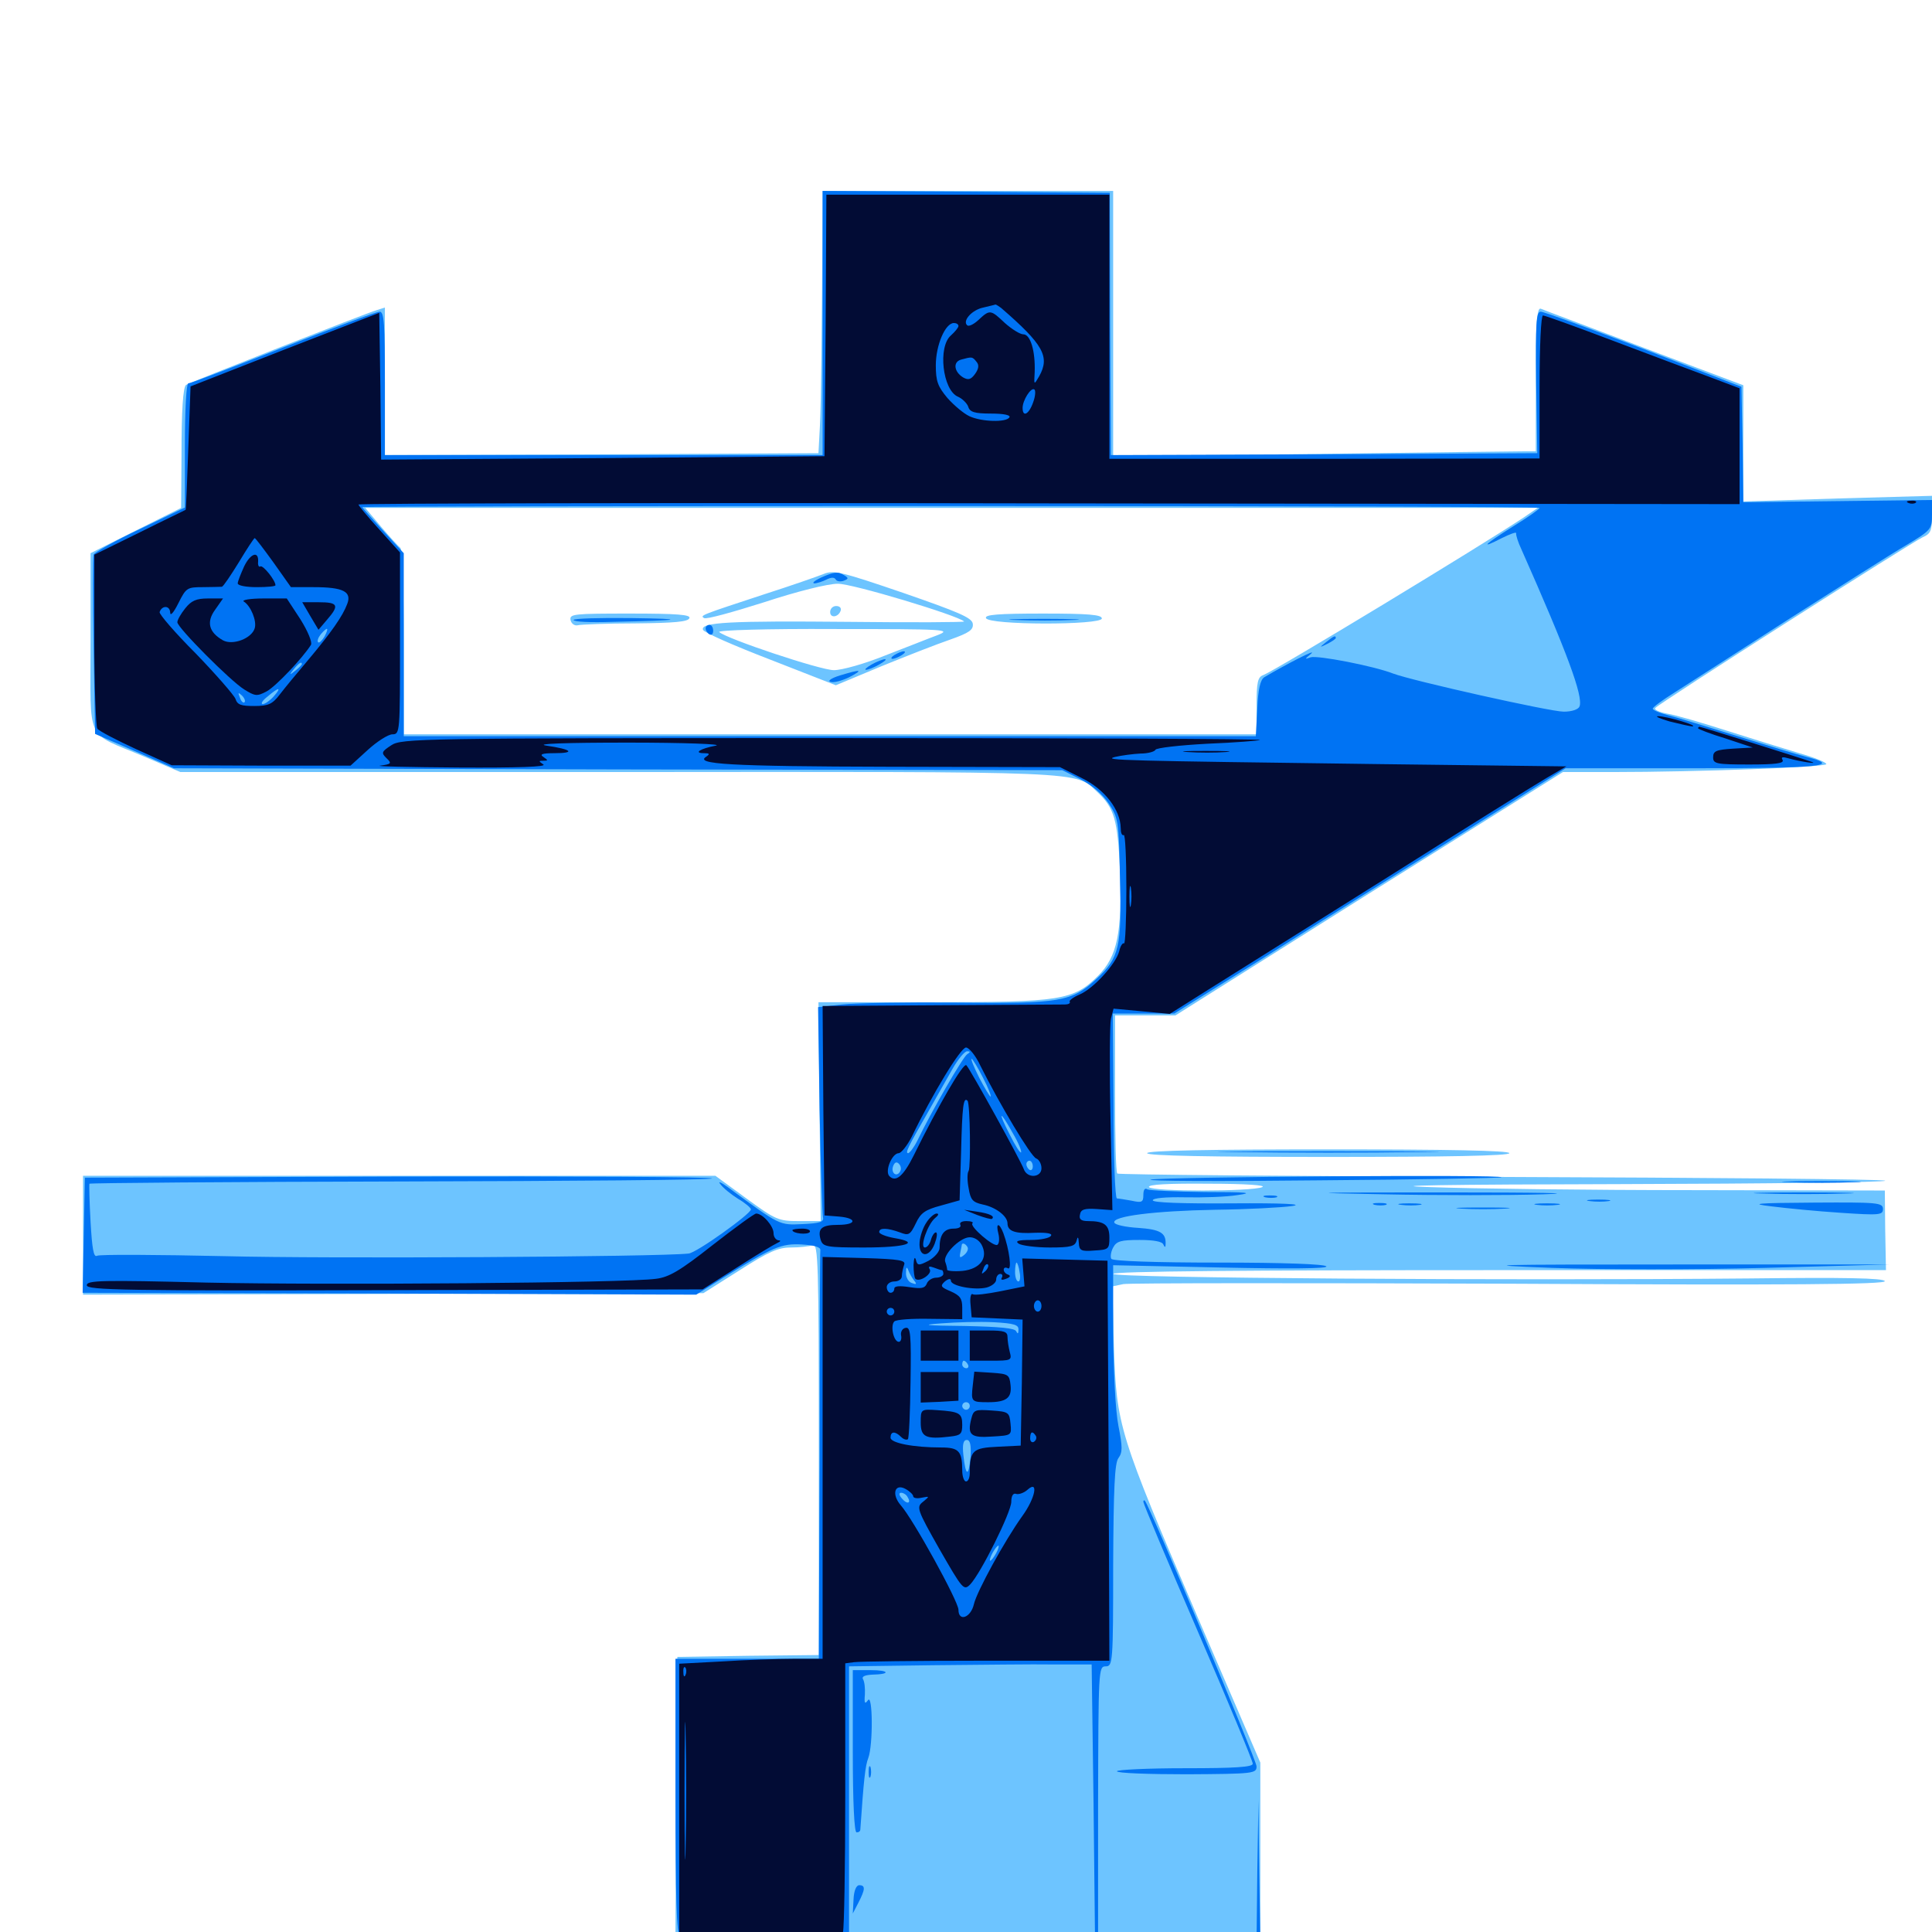 <svg xmlns="http://www.w3.org/2000/svg" viewBox="0 -1000 1000 1000">
	<path fill="#6dc4ff" d="M425.781 -894.336C425.391 -824.414 425 -792.188 424.414 -780.078L423.633 -765.43L311.328 -764.844L199.219 -764.453V-802.734V-840.82L194.922 -839.453C189.453 -837.891 97.07 -801.562 96.289 -800.781C94.727 -799.414 93.945 -787.891 93.945 -764.062L93.75 -737.109L70.312 -725.391L46.875 -713.672V-667.773C46.875 -614.453 43.75 -621.484 74.609 -608.398L93.359 -600.391H319.727C565.43 -600.586 556.25 -600.977 567.969 -590.039C576.758 -581.836 578.516 -575.586 579.688 -549.805C580.859 -517.188 578.32 -504.883 568.359 -494.922C555.664 -482.227 549.023 -481.25 482.031 -481.25H423.633L424.219 -424.609L424.805 -367.969H413.672C402.93 -367.969 401.562 -368.555 386.328 -379.688L370.312 -391.406H206.641H42.969V-360.742V-329.883L203.516 -330.273L364.062 -330.664L382.617 -342.383C397.852 -352.148 402.734 -354.297 409.375 -354.297C413.867 -354.297 418.945 -354.883 420.703 -355.469C423.438 -356.641 423.828 -346.484 423.828 -250V-143.359L387.305 -142.969L350.586 -142.383L350 -69.727L349.609 2.734L334.375 3.711C326.172 4.297 261.328 4.883 190.43 5.273C63.086 6.055 61.523 6.055 61.523 9.961C61.523 13.867 63.086 13.867 513.281 14.453L964.844 14.844V9.961V5.078H823.047C744.922 5.078 680.664 4.688 680.078 4.102C679.492 3.516 673.047 3.125 665.625 3.125H652.344V-42.383V-87.695L619.922 -162.891C579.102 -258.008 577.93 -261.914 576.562 -302.734L575.781 -334.18L581.445 -335.352C584.375 -335.938 674.805 -335.938 782.031 -335.547C927.148 -334.766 976.562 -335.156 975.586 -336.914C974.609 -338.477 955.273 -338.867 905.469 -338.281C780.664 -337.109 576.172 -338.477 576.172 -340.625C576.172 -341.992 644.141 -342.578 776.172 -342.578H976.172L975.781 -363.281L975.586 -383.789L876.953 -383.984C822.656 -383.984 761.133 -384.766 740.234 -385.547C714.453 -386.328 746.68 -386.914 839.648 -387.109C915.234 -387.305 976.562 -388.086 975.781 -388.867C975.195 -389.648 885.547 -390.43 776.953 -390.82C668.164 -391.211 578.906 -391.992 578.32 -392.578C577.539 -393.164 577.148 -411.914 577.148 -433.984V-474.414H592.773H608.398L708.594 -537.5L808.984 -600.391H834.57C878.711 -600.391 945.312 -602.93 945.312 -604.492C945.312 -605.469 938.867 -608.008 931.25 -610.156C923.438 -612.5 906.445 -617.773 893.555 -621.875C880.664 -625.977 866.797 -630.078 862.695 -630.664C858.594 -631.445 855.859 -632.812 856.836 -633.594C859.57 -636.523 989.844 -719.531 995.117 -721.875C999.414 -723.828 1000 -725.195 1000 -733.789V-743.359L951.172 -741.992L902.344 -740.43V-770.508V-800.586L850.977 -819.922C822.852 -830.664 798.633 -839.648 797.461 -840.234C795.508 -840.82 794.922 -832.812 794.922 -803.711V-766.406H789.648C786.523 -766.406 737.305 -765.82 680.273 -765.039L576.172 -763.867V-832.617V-901.172H500.977H425.781ZM789.062 -732.422C766.797 -717.578 660.742 -653.32 653.906 -650.586C650.977 -649.609 650.391 -646.875 650.391 -634.57V-619.922H429.688H208.984V-667.578C208.984 -694.141 208.203 -715.82 207.227 -716.406C206.25 -717.188 201.758 -722.07 197.266 -727.344L189.062 -737.109H492.383H795.898ZM653.32 -385.547C647.656 -383.203 596.289 -383.203 594.727 -385.547C593.945 -386.914 604.688 -387.5 625.391 -387.305C644.922 -387.305 655.664 -386.523 653.32 -385.547ZM586.523 -384.18C587.695 -384.766 586.719 -385.156 583.984 -385.156C581.25 -385.156 580.273 -384.766 581.641 -384.18C582.812 -383.789 585.156 -383.789 586.523 -384.18ZM671.484 -384.18C673.242 -384.766 671.68 -385.156 667.969 -385.156C664.258 -385.156 662.695 -384.766 664.648 -384.18C666.406 -383.789 669.531 -383.789 671.484 -384.18ZM717.383 -380.273C724.023 -380.664 718.555 -380.859 705.078 -380.859C691.602 -380.859 686.133 -380.664 692.969 -380.273C699.609 -379.883 710.547 -379.883 717.383 -380.273ZM649.023 -378.32C658.789 -378.516 650.781 -378.906 630.859 -378.906C610.938 -378.906 602.93 -378.516 612.891 -378.32C622.656 -377.93 639.062 -377.93 649.023 -378.32ZM769.141 -378.32C770.898 -378.906 768.945 -379.297 764.648 -379.102C760.352 -379.102 758.789 -378.711 761.328 -378.32C763.672 -377.93 767.188 -377.93 769.141 -378.32ZM963.477 -378.32C968.945 -378.711 964.453 -378.906 953.125 -378.906C941.797 -378.906 937.305 -378.711 942.969 -378.32C948.438 -377.93 957.812 -377.93 963.477 -378.32ZM702.93 -347.266C702.539 -347.656 673.828 -348.633 639.258 -349.414C593.555 -350.391 576.172 -350.195 576.172 -348.633C576.172 -347.07 594.727 -346.484 640.039 -346.484C675 -346.484 703.32 -346.875 702.93 -347.266ZM972.656 -348.828C972.656 -349.609 968.945 -350.195 964.453 -350C959.766 -349.805 940.234 -349.023 920.898 -348.438L885.742 -347.266H929.297C953.125 -347.07 972.656 -347.852 972.656 -348.828ZM840.43 -347.07C849.219 -347.266 841.992 -347.656 824.219 -347.656C806.445 -347.656 799.219 -347.266 808.203 -347.07C816.992 -346.68 831.445 -346.68 840.43 -347.07ZM426.367 -702.93C423.438 -701.758 409.57 -696.875 395.508 -692.383C362.891 -681.641 362.109 -681.445 364.453 -680.078C365.43 -679.297 379.492 -683.203 395.508 -688.281C412.695 -693.945 428.516 -697.852 433.594 -697.852C440.82 -698.047 495.898 -681.445 499.023 -678.32C499.414 -677.93 472.656 -677.734 439.844 -678.125C377.539 -678.711 362.5 -677.93 363.867 -674.023C364.258 -672.656 379.883 -665.82 398.633 -658.594L432.617 -645.312L456.055 -655.078C468.945 -660.352 484.961 -666.602 491.797 -668.945C501.758 -672.461 503.906 -674.023 503.516 -677.148C503.125 -680.273 496.094 -683.203 467.383 -693.164C435.938 -703.906 431.445 -705.078 426.367 -702.93ZM485.352 -671.289C481.055 -669.727 468.945 -664.844 458.203 -660.742C447.656 -656.445 435.742 -653.125 431.641 -653.125C424.609 -653.125 376.172 -669.336 372.266 -672.852C371.094 -673.828 397.656 -674.609 431.836 -674.414C489.648 -674.414 492.773 -674.219 485.352 -671.289ZM429.688 -683.203C429.688 -679.883 433.984 -680.469 435.156 -683.984C435.547 -685.352 434.57 -686.328 432.812 -686.328C431.055 -686.328 429.688 -684.961 429.688 -683.203ZM295.312 -679.102C295.703 -677.148 297.461 -675.977 299.023 -676.367C300.586 -676.758 314.062 -677.344 328.906 -677.344C348.828 -677.539 356.25 -678.125 356.836 -680.078C357.617 -681.836 350.586 -682.422 326.172 -682.422C297.07 -682.422 294.727 -682.227 295.312 -679.102ZM510.352 -680.078C511.523 -676.367 570.312 -676.367 570.312 -679.883C570.312 -681.836 563.477 -682.422 539.844 -682.422C516.406 -682.422 509.57 -681.836 510.352 -680.078ZM593.75 -403.125C593.75 -401.758 626.367 -401.172 687.5 -401.172C748.633 -401.172 781.25 -401.758 781.25 -403.125C781.25 -404.492 748.633 -405.078 687.5 -405.078C626.367 -405.078 593.75 -404.492 593.75 -403.125Z"/>
	<path fill="#0073f3" d="M425.781 -832.812V-764.453H312.5H199.219V-801.562C199.219 -832.617 198.828 -838.672 196.484 -838.672C194.922 -838.672 172.461 -830.273 146.484 -820.117C120.508 -809.961 98.633 -801.562 97.461 -801.562C96.484 -801.562 95.703 -788.281 95.703 -769.336V-737.305L72.461 -726.172C59.57 -720.117 48.828 -714.062 48.438 -712.891C48.047 -711.719 48.047 -690.43 48.438 -665.43L49.219 -620.117L69.531 -611.328L90.039 -602.344L319.922 -601.758L549.805 -601.367L559.18 -596.68C565.039 -593.75 570.508 -589.062 573.828 -584.18C578.906 -576.562 579.102 -575 579.688 -545.898C580.664 -509.766 579.297 -504.102 567.578 -493.359C554.688 -481.445 548.828 -480.469 495.312 -481.055C469.531 -481.25 442.773 -480.859 435.938 -480.078L423.438 -478.711L424.219 -425.781C424.805 -396.68 425.586 -371.484 425.977 -369.922C426.562 -367.578 424.414 -366.797 415.43 -366.406C403.32 -365.82 403.711 -365.625 376.953 -385.352C373.242 -388.086 371.289 -388.867 372.852 -387.109C374.219 -385.156 378.32 -381.836 382.031 -379.492C385.742 -377.344 388.672 -374.805 388.672 -374.023C388.672 -371.68 360.547 -351.562 356.445 -351.172C341.016 -349.414 168.555 -348.438 116.602 -349.805C81.25 -350.586 51.367 -350.781 50.195 -350C48.438 -349.023 47.656 -353.906 46.875 -367.578C46.289 -377.93 46.094 -386.914 46.289 -387.305C46.68 -387.695 118.945 -388.281 207.031 -388.477C295.117 -388.672 367.773 -389.258 368.555 -390.039C369.141 -390.82 296.484 -391.211 206.836 -391.016L43.945 -390.43L43.359 -360.742L42.773 -330.859L201.562 -330.469L360.352 -329.883L374.414 -338.672C400.195 -354.688 404.492 -356.445 415.039 -355.859C421.484 -355.469 424.805 -354.492 424.609 -352.93C424.414 -351.562 424.219 -303.32 424.219 -245.898L423.828 -141.406H386.719H349.609V-70.508C349.609 -17.969 350.195 0.977 351.953 2.734C353.711 4.492 350.586 5.078 337.305 5.078C323.438 5.078 320.312 5.664 320.312 8.008C320.312 9.57 319.141 10.938 317.969 10.938C316.211 10.938 316.406 11.719 318.359 12.891C321.68 15.039 648.438 15.625 670.312 13.672C682.422 12.5 683.203 12.109 681.445 8.789C679.883 5.664 677.148 5.078 666.016 5.078H652.344L651.758 -31.641L651.367 -68.164L650.781 -31.641L650.391 5.078H609.375H568.359V-66.211C568.555 -135.547 568.555 -137.5 572.266 -137.5C575.977 -137.5 576.172 -139.258 576.172 -189.844C576.367 -229.883 576.953 -242.773 578.906 -245.312C581.055 -248.242 581.055 -250.977 578.906 -261.914C577.344 -269.727 576.367 -289.648 576.172 -310.156V-345.117L631.836 -343.945C668.164 -343.164 687.305 -343.359 686.523 -344.531C685.742 -345.703 664.258 -346.484 630.859 -346.484C597.461 -346.484 575.977 -347.266 575.195 -348.438C574.609 -349.414 575 -352.148 576.172 -354.297C577.93 -357.617 580.273 -358.203 589.844 -358.203C597.07 -358.203 601.562 -357.422 602.148 -355.859C602.93 -354.102 603.32 -354.297 603.32 -356.25C603.516 -361.914 600.391 -363.672 589.062 -364.453C582.617 -364.844 577.148 -366.016 576.758 -367.188C575.586 -370.508 597.461 -373.242 628.906 -373.828C645.508 -374.023 663.672 -375 668.945 -375.781C675.195 -376.758 663.867 -377.344 637.695 -377.148C611.523 -376.953 596.68 -377.539 596.68 -378.711C596.68 -379.883 603.32 -380.469 613.281 -380.273C622.461 -380.078 634.766 -380.469 640.625 -381.445C649.219 -382.617 645.703 -383.008 623.633 -383.008C608.398 -383.203 595.117 -383.789 593.945 -384.375C592.578 -385.352 591.797 -384.18 591.797 -381.445C591.797 -377.734 591.016 -377.344 585.742 -378.516C582.422 -379.102 578.906 -379.688 578.125 -379.688C577.148 -379.688 576.367 -401.172 576.367 -427.539L575.977 -475.391H591.992H607.812L655.078 -504.883C680.859 -521.289 726.562 -549.805 756.25 -568.359L810.352 -602.344H876.953C942.578 -602.344 953.516 -603.516 935.156 -608.203C930.469 -609.375 914.453 -614.258 899.414 -618.945C884.375 -623.633 868.359 -628.516 863.867 -629.688C859.18 -630.859 855.469 -632.422 855.469 -633.203C855.469 -633.984 860.547 -637.695 866.797 -641.602C872.852 -645.508 899.414 -662.5 925.781 -679.492C952.148 -696.289 979.492 -713.672 986.914 -717.969C999.609 -725.586 1000 -726.172 1000 -733.594V-741.211L951.172 -740.625L902.344 -740.039L901.953 -769.922L901.367 -799.805L850.781 -819.336C823.047 -829.883 799.023 -838.672 797.461 -838.672C795.117 -838.672 794.727 -832.812 795.117 -802.148L795.703 -765.43L685.352 -764.844L575 -764.453L574.609 -832.227L574.414 -900.195L500 -900.781L425.781 -901.172ZM796.875 -737.109C796.875 -736.523 790.82 -732.227 783.203 -727.539C767.969 -717.969 765.625 -715.43 777.344 -721.484C781.641 -723.633 784.961 -724.805 784.766 -724.023C784.57 -723.047 785.742 -719.336 787.5 -715.625C811.133 -662.305 819.531 -639.648 817.578 -634.375C816.992 -632.812 813.672 -631.641 809.375 -631.641C802.344 -631.641 730.859 -647.656 721.094 -651.367C711.133 -655.273 681.836 -660.938 678.32 -659.766C675.195 -658.594 675.195 -658.789 678.711 -661.719C681.836 -664.453 666.211 -656.445 654.297 -649.414C652.344 -648.047 651.172 -643.164 650.781 -633.203L650 -618.945H429.492H208.984V-666.406V-713.672L198.242 -725.391C192.383 -731.836 187.5 -737.305 187.5 -737.5C187.5 -737.891 324.609 -738.086 492.188 -738.086C659.766 -738.086 796.875 -737.695 796.875 -737.109ZM134.961 -714.258C132.422 -717.383 130.859 -718.359 130.859 -716.797C130.859 -716.406 132.422 -714.844 134.375 -713.477C137.305 -710.938 137.5 -711.133 134.961 -714.258ZM176.758 -692.188C175.977 -693.359 161.133 -694.141 137.305 -694.141C116.211 -694.141 99.414 -693.75 99.805 -693.359C100.195 -692.969 117.969 -692.188 139.258 -691.406C165.43 -690.625 177.539 -690.82 176.758 -692.188ZM167.969 -670.508C166.602 -668.359 165.234 -666.992 164.648 -667.578C164.062 -668.164 164.648 -669.922 166.016 -671.68C169.531 -675.781 170.508 -675.391 167.969 -670.508ZM156.25 -656.25C156.25 -655.859 154.688 -654.297 152.93 -652.93C149.805 -650.391 149.609 -650.586 152.148 -653.711C154.688 -656.836 156.25 -657.812 156.25 -656.25ZM141.602 -639.453C139.648 -637.305 137.109 -635.547 135.938 -635.547C134.766 -635.742 135.938 -637.5 138.477 -639.453C144.336 -644.531 146.094 -644.531 141.602 -639.453ZM126.562 -636.523C125.977 -635.938 124.805 -636.914 124.219 -638.867C123.047 -641.602 123.242 -641.797 125.195 -640.039C126.562 -638.672 127.148 -637.109 126.562 -636.523ZM500.586 -454.297C498.438 -452.93 482.227 -425 474.805 -409.57C473.047 -406.055 470.898 -403.32 470.117 -403.125C468.359 -403.125 469.922 -406.25 480.469 -424.609C484.375 -431.641 490.039 -441.406 492.969 -446.68C495.898 -451.758 499.219 -455.859 500.586 -455.859C502.344 -455.859 502.344 -455.469 500.586 -454.297ZM508.789 -442.188C511.523 -436.914 513.281 -432.422 512.695 -432.422C512.305 -432.422 509.57 -436.914 506.836 -442.188C504.102 -447.656 502.344 -451.953 502.93 -451.953C503.32 -451.953 506.055 -447.656 508.789 -442.188ZM524.219 -413.477C527.148 -408.594 528.906 -404.102 528.516 -403.516C527.93 -403.125 525.391 -407.227 522.656 -412.695C516.211 -425.195 517.383 -425.781 524.219 -413.477ZM465.82 -393.555C464.062 -390.43 460.938 -392.969 462.305 -396.484C463.086 -398.438 464.062 -398.828 465.234 -397.656C466.406 -396.484 466.602 -394.727 465.82 -393.555ZM534.57 -396.289C534.57 -394.727 533.789 -393.945 532.812 -394.531C532.031 -395.117 531.25 -396.289 531.25 -397.461C531.25 -398.438 532.031 -399.219 532.812 -399.219C533.789 -399.219 534.57 -397.852 534.57 -396.289ZM568.945 -370.508C570.117 -371.094 568.75 -371.484 565.43 -371.484C562.305 -371.484 561.133 -371.094 563.086 -370.508C564.844 -370.117 567.578 -370.117 568.945 -370.508ZM500.781 -354.492C501.367 -353.516 500.586 -351.758 499.219 -350.586C496.875 -348.633 496.484 -348.828 497.07 -351.758C497.461 -353.711 497.852 -355.469 497.852 -355.859C498.242 -356.836 499.805 -356.25 500.781 -354.492ZM471.68 -352.344C471.094 -353.516 470.312 -354.102 470.117 -353.906C469.922 -353.711 460.156 -352.93 448.242 -352.344L426.758 -351.172L449.805 -350.781C464.844 -350.586 472.461 -351.172 471.68 -352.344ZM550.391 -350.977C555.469 -351.367 551.172 -351.562 541.016 -351.562C530.859 -351.562 526.562 -351.367 531.836 -350.977C536.914 -350.586 545.117 -350.586 550.391 -350.977ZM527.734 -341.602C528.32 -338.867 527.93 -336.719 527.148 -336.719C526.172 -336.719 525.391 -338.867 525.391 -341.602C525.391 -344.336 525.781 -346.484 526.172 -346.484C526.562 -346.484 527.344 -344.336 527.734 -341.602ZM473.242 -337.109C474.609 -335.352 474.414 -334.961 471.875 -335.938C470.117 -336.523 468.75 -339.062 468.945 -341.406C468.945 -344.141 469.336 -344.531 470.117 -342.578C470.703 -341.016 472.07 -338.477 473.242 -337.109ZM527.148 -311.719C527.148 -309.57 526.758 -309.375 525.977 -310.938C525.391 -312.5 517.773 -313.281 499.414 -313.672C478.516 -313.867 476.172 -314.258 487.305 -315.039C494.922 -315.625 506.836 -316.016 514.258 -315.625C525 -315.039 527.344 -314.258 527.148 -311.719ZM500.977 -293.75C501.562 -292.773 501.172 -291.797 500.195 -291.797C499.023 -291.797 498.047 -292.773 498.047 -293.75C498.047 -294.922 498.438 -295.703 498.828 -295.703C499.414 -295.703 500.391 -294.922 500.977 -293.75ZM501.953 -272.266C501.953 -271.289 501.172 -270.312 500 -270.312C499.023 -270.312 498.047 -271.289 498.047 -272.266C498.047 -273.438 499.023 -274.219 500 -274.219C501.172 -274.219 501.953 -273.438 501.953 -272.266ZM502.344 -245.703C501.367 -235.352 499.805 -235.742 498.633 -246.875C498.047 -252.344 498.633 -254.688 500.391 -254.688C502.148 -254.688 502.734 -252.148 502.344 -245.703ZM469.727 -225.195C471.875 -221.875 469.531 -221.094 466.797 -224.414C465.234 -226.172 465.234 -227.344 466.406 -227.344C467.578 -227.344 469.141 -226.367 469.727 -225.195ZM515.625 -196.094C514.453 -193.945 513.086 -192.188 512.5 -192.188C512.109 -192.188 512.5 -193.945 513.672 -196.094C514.844 -198.242 516.211 -200 516.797 -200C517.188 -200 516.797 -198.242 515.625 -196.094ZM566.016 -66.797L566.797 5.078H515.234C486.719 5.078 458.008 4.492 451.367 3.906L439.453 2.539V-67.383V-137.5L483.008 -138.086C506.836 -138.281 535.156 -138.672 545.703 -138.477H565.039ZM405.859 4.492C408.789 4.102 405.859 3.711 399.414 3.711C392.969 3.711 390.625 4.102 394.141 4.492C397.656 4.883 402.93 4.883 405.859 4.492ZM424.805 -700.977C421.68 -699.414 420.117 -698.242 421.484 -698.047C422.852 -698.047 425.781 -699.023 427.734 -700C430.078 -701.172 431.836 -701.367 432.617 -700C433.203 -699.023 435.156 -698.828 436.719 -699.414C439.258 -700.391 439.258 -700.781 437.109 -702.148C433.789 -704.297 431.836 -704.102 424.805 -700.977ZM296.875 -679.102C296.875 -679.883 310.352 -680.273 326.758 -680.078C356.836 -679.688 353.32 -678.906 316.797 -678.125C305.859 -677.734 296.875 -678.125 296.875 -679.102ZM525.977 -679.102C517.578 -679.297 524.023 -679.688 540.039 -679.688C556.25 -679.688 563.086 -679.297 555.273 -679.102C547.461 -678.711 534.375 -678.711 525.977 -679.102ZM365.234 -674.805C365.234 -673.633 366.211 -672.266 367.188 -671.68C368.359 -671.094 369.141 -671.875 369.141 -673.438C369.141 -675.195 368.359 -676.562 367.188 -676.562C366.211 -676.562 365.234 -675.781 365.234 -674.805ZM686.328 -667.578C682.812 -664.844 682.812 -664.648 687.109 -666.797C689.453 -667.969 691.406 -669.336 691.406 -669.727C691.406 -671.289 690.43 -670.898 686.328 -667.578ZM462.891 -660.938C461.328 -659.961 460.938 -658.984 461.914 -658.984C463.086 -658.984 465.234 -659.961 466.797 -660.938C468.359 -661.914 468.945 -662.891 467.773 -662.891C466.797 -662.891 464.453 -661.914 462.891 -660.938ZM451.172 -656.055C448.438 -654.492 447.266 -653.32 448.242 -653.32C449.414 -653.32 452.344 -654.492 455.078 -656.055C457.812 -657.617 459.18 -658.789 458.008 -658.789C457.031 -658.789 453.906 -657.617 451.172 -656.055ZM434.766 -650.391C430.273 -649.023 428.125 -647.461 429.883 -647.07C431.445 -646.484 435.742 -647.656 439.453 -649.414C447.266 -653.516 445.703 -653.711 434.766 -650.391ZM441.406 -93.555C441.406 -66.797 442.188 -51.562 443.359 -51.562C444.531 -51.562 445.312 -52.148 445.312 -53.125C447.07 -78.711 447.852 -86.133 449.414 -90.039C451.953 -96.68 451.758 -123.828 449.219 -119.922C447.656 -117.773 447.266 -118.359 447.656 -122.852C447.852 -126.172 447.461 -129.688 446.68 -130.859C445.898 -132.227 447.656 -133.008 451.367 -133.203C461.328 -133.398 460.352 -135.547 450.586 -135.547H441.406ZM449.609 -82.812C449.609 -80.078 450 -79.102 450.586 -80.469C450.977 -81.641 450.977 -83.984 450.586 -85.352C450 -86.523 449.609 -85.547 449.609 -82.812ZM441.797 -16.992L441.406 -9.57L444.336 -15.234C447.852 -22.07 448.047 -24.219 444.727 -24.219C443.164 -24.219 441.992 -21.289 441.797 -16.992ZM641.211 -403.711C615.625 -403.906 636.523 -404.102 687.5 -404.102C738.477 -404.102 759.375 -403.906 733.984 -403.711C708.398 -403.32 666.602 -403.32 641.211 -403.711ZM595.703 -389.453C602.344 -390.82 778.711 -392.188 777.148 -390.625C776.758 -390.234 734.18 -389.453 682.617 -389.062C631.055 -388.477 591.992 -388.672 595.703 -389.453ZM926.367 -388.086C916.992 -388.281 924.219 -388.672 942.383 -388.672C960.742 -388.672 968.359 -388.281 959.57 -388.086C950.781 -387.695 935.742 -387.695 926.367 -388.086ZM715.82 -381.836C672.266 -382.617 676.758 -382.812 748.047 -382.812C797.461 -382.812 817.969 -382.422 798.828 -381.836C781.055 -381.25 743.75 -381.25 715.82 -381.836ZM912.695 -382.227C900.977 -382.422 910.547 -382.812 933.594 -382.812C956.641 -382.812 966.211 -382.422 954.688 -382.227C942.969 -381.836 924.219 -381.836 912.695 -382.227ZM654.883 -380.273C652.93 -380.859 654.102 -381.25 657.227 -381.25C660.547 -381.25 661.914 -380.859 660.742 -380.273C659.375 -379.883 656.641 -379.883 654.883 -380.273ZM822.852 -378.32C819.727 -378.711 821.875 -379.102 827.148 -379.102C832.617 -379.102 834.961 -378.711 832.617 -378.32C830.078 -377.93 825.781 -377.93 822.852 -378.32ZM711.523 -376.367C709.57 -376.953 710.742 -377.344 713.867 -377.344C717.188 -377.344 718.555 -376.953 717.383 -376.367C716.016 -375.977 713.281 -375.977 711.523 -376.367ZM725.195 -376.367C722.07 -376.758 724.219 -377.148 729.492 -377.148C734.961 -377.148 737.305 -376.758 734.961 -376.367C732.422 -375.977 728.125 -375.977 725.195 -376.367ZM795.508 -376.367C792.383 -376.758 794.922 -377.148 800.781 -377.148C806.641 -377.148 809.18 -376.758 806.25 -376.367C803.125 -375.977 798.438 -375.977 795.508 -376.367ZM916.992 -375.586C924.609 -374.609 940.625 -373.047 952.734 -372.266C972.852 -370.898 974.609 -371.094 974.609 -374.219C974.609 -377.539 971.68 -377.734 939.062 -377.539C908.398 -377.344 905.273 -376.953 916.992 -375.586ZM756.445 -374.414C750.195 -374.805 755.273 -375 767.578 -375C779.883 -375 784.961 -374.805 778.906 -374.414C772.656 -374.023 762.5 -374.023 756.445 -374.414ZM803.32 -343.75C829.688 -342.773 876.953 -342.773 913.672 -343.75L977.539 -345.508H867.188C770.117 -345.508 762.305 -345.312 803.32 -343.75ZM591.797 -222.656C591.797 -221.68 604.492 -191.406 620.117 -155.273C635.742 -119.141 648.438 -88.477 648.438 -87.109C648.438 -85.352 639.453 -84.766 613.281 -84.766C593.945 -84.766 578.125 -83.984 578.125 -83.203C578.125 -82.227 594.336 -81.641 614.258 -81.641C649.023 -81.836 650.391 -82.031 650.391 -85.742C650.391 -88.867 595.117 -220.508 592.578 -223.242C592.188 -223.633 591.797 -223.438 591.797 -222.656ZM62.5 9.961C62.5 12.305 65.43 12.891 79.688 12.5L96.68 12.109L80.078 11.133C64.648 10.156 65.43 9.961 92.773 8.984L122.07 7.812L92.383 7.422C66.992 7.031 62.5 7.422 62.5 9.961ZM916.602 8.398C914.648 7.812 915.82 7.422 918.945 7.422C922.266 7.422 923.633 7.812 922.461 8.398C921.094 8.789 918.359 8.789 916.602 8.398ZM941.992 8.398C938.867 8.008 941.016 7.617 946.289 7.617C951.758 7.617 954.102 8.008 951.758 8.398C949.219 8.789 944.922 8.789 941.992 8.398Z"/>
	<path fill="#020c35" d="M427.344 -831.641L426.758 -763.867L312.109 -762.891L197.266 -762.109L196.875 -800.195L196.289 -838.086L147.461 -819.141L98.633 -800L97.461 -767.969C96.875 -750.586 96.289 -736.133 96.094 -736.133C95.898 -735.938 85.156 -730.859 72.266 -724.414L48.828 -712.891V-668.75C48.828 -644.531 49.609 -623.828 50.391 -622.852C51.172 -621.68 60.156 -616.992 70.312 -612.305L88.867 -603.906L135.156 -603.711H181.445L190.234 -611.719C195.117 -616.211 200.977 -619.922 203.125 -619.922C207.031 -619.922 207.031 -621.094 207.031 -666.992V-714.062L196.289 -725.977C190.43 -732.422 185.547 -738.281 185.547 -738.867C185.547 -739.453 346.289 -739.844 542.969 -739.453L900.391 -739.062V-769.141V-799.023L884.375 -805.078C875.391 -808.398 852.93 -816.797 834.375 -823.828C815.82 -830.859 799.609 -836.719 798.633 -836.719C797.656 -836.719 796.875 -821.289 796.875 -799.609V-762.695L685.547 -762.5H574.219V-830.859V-899.219H500.977H427.734ZM518.164 -840.625C540.039 -821.68 543.555 -815.43 537.891 -805.273C535.156 -800.586 535.156 -800.586 535.547 -807.422C535.938 -818.164 533.398 -826.953 529.688 -826.953C527.93 -826.953 523.633 -829.688 520.117 -832.812C512.695 -839.844 512.305 -839.844 506.445 -834.375C503.906 -832.031 501.367 -830.859 500.586 -831.641C498.047 -833.984 503.125 -839.648 508.984 -840.82C512.109 -841.602 514.844 -842.188 515.234 -842.383C515.625 -842.383 516.797 -841.602 518.164 -840.625ZM496.094 -831.25C496.094 -830.469 494.336 -828.32 492.188 -826.367C485.352 -820.508 487.891 -798.242 495.703 -794.727C498.047 -793.75 500.586 -791.211 501.172 -789.453C501.953 -786.719 504.492 -785.938 512.891 -785.938C519.531 -785.938 523.242 -785.156 522.461 -783.984C520.898 -781.25 508.008 -781.641 501.758 -784.57C498.828 -785.938 493.945 -790.039 490.43 -793.945C485.352 -800 484.375 -802.734 484.375 -810.938C484.375 -821.289 489.258 -832.812 493.75 -832.812C494.922 -832.812 496.094 -832.227 496.094 -831.25ZM505.469 -812.695C506.836 -811.133 506.641 -809.18 504.688 -806.445C502.539 -803.516 501.172 -803.125 498.438 -804.688C493.75 -807.617 493.164 -812.695 497.461 -813.867C503.125 -815.43 503.32 -815.43 505.469 -812.695ZM534.766 -791.797C532.617 -785.547 529.297 -783.789 529.297 -788.867C529.297 -792.773 533.594 -799.609 535.352 -798.438C536.133 -798.047 535.938 -794.922 534.766 -791.797ZM141.602 -708.789L150.586 -696.094H162.305C177.734 -696.094 182.227 -693.75 179.688 -687.305C177.344 -681.055 171.484 -672.656 159.18 -658.008C153.711 -651.562 147.266 -643.75 144.727 -640.43C141.016 -635.547 138.867 -634.57 131.641 -634.57C124.805 -634.57 122.852 -635.156 121.875 -638.281C121.094 -640.234 111.914 -650.781 101.367 -661.719C90.625 -672.461 82.227 -682.227 82.617 -683.203C83.789 -686.719 87.891 -686.719 88.086 -683.008C88.086 -680.859 89.844 -682.812 92.383 -687.891C96.289 -695.703 96.875 -696.094 104.883 -696.094C109.57 -696.094 113.867 -696.289 114.844 -696.289C115.625 -696.484 119.531 -702.344 123.633 -708.984C127.734 -715.82 131.445 -721.484 131.836 -721.484C132.227 -721.484 136.523 -715.82 141.602 -708.789ZM126.367 -706.836C124.609 -702.93 123.047 -699.023 123.047 -698.047C123.047 -696.875 127.539 -696.094 132.812 -696.094C138.281 -696.094 142.578 -696.484 142.578 -697.07C142.578 -699.609 136.133 -707.617 134.766 -706.836C133.984 -706.25 133.398 -707.422 133.594 -709.18C133.984 -715.039 129.688 -713.672 126.367 -706.836ZM95.898 -685.156C93.555 -682.227 91.797 -679.102 91.797 -677.93C91.797 -675.195 119.141 -647.656 126.367 -643.164C132.031 -639.648 133.008 -639.453 138.086 -642.188C142.773 -644.727 156.641 -659.375 160.938 -666.211C161.719 -667.578 159.375 -673.242 155.469 -679.492L148.438 -690.234H136.328C129.492 -690.234 125 -689.453 126.172 -688.672C129.883 -686.328 133.008 -678.516 131.836 -674.805C130.273 -669.531 120.508 -665.82 115.43 -668.555C108.203 -672.656 106.641 -677.93 111.328 -684.375L115.43 -690.234H107.617C101.562 -690.234 99.023 -689.062 95.898 -685.156ZM160.547 -681.25L164.844 -674.023L169.336 -679.297C175.781 -686.719 175 -688.281 165.039 -688.281H156.445ZM987.891 -739.648C986.328 -740.234 986.914 -740.82 989.062 -740.82C991.211 -741.016 992.383 -740.43 991.602 -739.844C991.016 -739.258 989.258 -739.062 987.891 -739.648ZM864.258 -626.562C869.727 -625.195 875 -624.023 875.977 -624.023C879.297 -624.414 862.5 -629.297 858.398 -629.297C856.25 -629.297 858.984 -628.125 864.258 -626.562ZM878.906 -623.047C878.906 -622.656 885.352 -620.117 893.164 -617.773L907.227 -613.086L897.07 -612.5C888.281 -611.914 886.719 -611.328 886.719 -608.008C886.719 -604.688 888.281 -604.297 905.469 -604.297C918.945 -604.297 923.633 -604.883 922.656 -606.641C921.68 -608.203 922.656 -608.398 925.977 -607.422C931.445 -605.859 941.602 -604.297 937.695 -605.664C929.883 -608.398 880.469 -623.828 879.688 -623.828C879.297 -623.828 878.906 -623.438 878.906 -623.047ZM202.539 -614.258C197.461 -610.938 197.266 -610.352 200 -607.617C202.93 -604.883 202.539 -604.492 196.875 -603.711C193.359 -603.32 211.523 -602.93 237.305 -602.734C268.164 -602.539 283.203 -603.125 281.25 -604.297C278.711 -606.055 278.711 -606.25 281.25 -606.25C283.789 -606.25 283.789 -606.445 281.25 -608.203C279.102 -609.57 280.664 -610.156 286.914 -610.156C298.047 -610.156 296.094 -612.109 282.812 -614.062C276.367 -615.039 292.578 -615.625 325.195 -615.625C354.297 -615.625 374.609 -614.844 370.508 -614.062C362.305 -612.5 358.789 -610.156 364.453 -610.156C367.188 -610.156 367.578 -609.766 365.625 -608.398C359.18 -604.492 376.953 -603.32 460.352 -603.125L548.633 -602.93L559.961 -597.266C571.875 -591.406 579.883 -580.859 580.078 -571.484C580.078 -568.945 580.664 -567.383 581.641 -567.773C582.422 -568.359 583.008 -555.664 583.008 -539.844C583.008 -524.023 582.422 -511.328 581.836 -511.719C581.055 -512.109 579.883 -510.352 579.297 -507.617C577.539 -500.977 565.82 -488.086 558.594 -485.156C555.469 -483.789 553.125 -482.031 553.711 -481.445C554.102 -480.664 552.93 -480.078 551.172 -480.078C549.414 -480.078 520.312 -479.883 486.719 -479.688L425.781 -479.297L426.172 -425.195L426.758 -370.898L434.18 -370.312C443.75 -369.531 443.555 -366.016 433.789 -366.016C425.195 -366.016 423.047 -364.062 424.805 -358.203C425.977 -354.688 427.734 -354.297 447.266 -354.297C468.945 -354.297 476.953 -356.836 462.891 -359.18C458.594 -359.961 455.078 -361.328 455.078 -362.305C455.078 -364.648 459.375 -364.453 465.82 -362.109C470.312 -360.352 471.094 -360.742 474.023 -366.797C476.562 -372.266 478.906 -373.828 486.914 -375.977L496.68 -378.711L497.461 -403.906C498.047 -427.344 498.633 -432.422 500.781 -430.273C502.148 -428.906 502.539 -396.094 501.367 -393.945C500.586 -392.969 500.586 -388.867 501.367 -384.961C502.344 -379.102 503.32 -377.734 508.594 -376.562C515.43 -375.195 521.484 -370.508 521.484 -366.797C521.484 -362.695 525.391 -361.328 535.742 -361.914C541.992 -362.109 544.922 -361.523 543.945 -360.352C543.359 -359.18 538.672 -358.203 533.594 -358.203C526.953 -358.203 525.195 -357.617 527.344 -356.25C528.906 -355.273 536.133 -354.297 543.359 -354.297C554.102 -354.297 556.445 -354.883 557.227 -357.812C557.812 -360.156 558.203 -359.961 558.398 -356.641C558.594 -352.734 559.57 -352.148 566.406 -352.734C573.828 -353.125 574.219 -353.516 574.219 -359.375C574.219 -366.016 571.68 -367.969 563.086 -367.969C559.57 -367.969 558.398 -368.945 558.984 -371.289C559.375 -374.023 561.328 -374.609 567.578 -374.219L575.781 -373.633L574.805 -420.508C574.219 -446.289 574.414 -469.727 575 -472.656L576.367 -477.93L591.016 -476.562L605.469 -475.195L626.562 -488.477C638.086 -495.703 679.492 -521.68 718.75 -546.289C758.008 -571.094 794.727 -593.945 800.391 -597.266L810.742 -603.32L714.453 -604.492C580.469 -606.25 570.312 -606.445 577.148 -608.203C580.469 -608.984 586.328 -609.766 590.234 -609.961C594.141 -609.961 597.656 -610.938 598.047 -611.914C598.438 -612.891 610.352 -614.258 624.805 -615.039C639.258 -615.625 651.562 -616.602 652.148 -616.992C652.539 -617.578 552.93 -617.969 430.469 -617.969C216.992 -617.969 207.812 -617.773 202.539 -614.258ZM585.352 -531.641C584.961 -529.102 584.57 -531.055 584.57 -535.938C584.57 -540.82 584.961 -542.773 585.352 -540.43C585.742 -537.891 585.742 -533.984 585.352 -531.641ZM507.422 -448.438C517.383 -428.516 533.594 -401.367 536.328 -400.391C537.891 -399.805 539.062 -397.461 539.062 -395.312C539.062 -390.43 531.641 -389.844 529.883 -394.922C528.125 -399.609 502.148 -446.68 500.195 -448.633C498.633 -450.195 485.742 -427.93 472.852 -401.758C467.578 -391.211 463.672 -387.891 460.352 -391.211C457.812 -393.75 461.719 -403.125 465.234 -403.125C466.602 -403.32 469.531 -407.031 471.875 -411.523C482.617 -433.789 497.266 -457.812 500 -457.812C501.562 -457.812 505.078 -453.516 507.422 -448.438ZM614.844 -610.742C609.18 -611.133 613.281 -611.328 624.023 -611.328C634.766 -611.328 639.453 -611.133 634.375 -610.742C629.297 -610.352 620.508 -610.352 614.844 -610.742ZM505.859 -371.094C509.57 -369.727 513.086 -368.75 513.477 -369.141C515.039 -370.508 512.305 -371.875 505.664 -372.852L499.023 -373.828ZM368.75 -355.469C352.148 -342.383 346.289 -338.867 339.453 -338.086C323.828 -335.938 169.336 -334.766 106.836 -336.133C52.539 -337.5 44.922 -337.305 44.922 -334.766C44.922 -332.227 63.672 -331.836 204.297 -332.227L363.672 -332.617L381.445 -343.945C391.211 -350.195 400.586 -355.859 402.344 -356.641C404.102 -357.422 404.297 -358.008 402.93 -358.008C401.562 -358.203 400.391 -359.766 400.391 -361.719C400.391 -365.43 394.727 -371.875 391.406 -371.875C390.43 -371.875 380.273 -364.453 368.75 -355.469ZM479.492 -367.188C477.734 -364.648 476.172 -359.961 475.977 -357.031C475.391 -349.219 480.859 -348.633 483.789 -356.25C484.961 -359.375 485.352 -362.109 484.375 -362.109C483.594 -362.109 482.422 -360.352 481.836 -358.203C481.25 -356.055 479.883 -354.297 478.711 -354.297C475.977 -354.297 480.078 -366.211 483.984 -369.531C485.742 -370.898 486.133 -371.875 484.766 -371.875C483.594 -371.875 481.055 -369.727 479.492 -367.188ZM497.07 -366.016C497.656 -364.844 496.094 -364.062 493.555 -364.062C488.672 -364.062 486.328 -360.938 486.328 -354.102C486.328 -352.148 483.789 -349.219 480.664 -347.461C475.391 -344.727 474.805 -344.922 474.023 -348.047C473.438 -349.805 473.047 -348.633 472.852 -345.312C472.852 -341.992 473.242 -338.672 473.828 -338.086C475.977 -336.133 482.617 -340.625 481.25 -342.969C480.273 -344.531 481.055 -344.727 483.203 -343.945C485.156 -343.164 487.109 -342.578 487.5 -342.578C487.891 -342.578 488.281 -341.797 488.281 -340.625C488.281 -339.648 486.523 -338.672 484.57 -338.672C482.617 -338.672 480.273 -337.305 479.688 -335.547C478.711 -333.203 476.953 -332.812 470.703 -333.789C465.625 -334.57 462.891 -334.375 462.891 -333.008C462.891 -331.836 462.109 -330.859 460.938 -330.859C459.961 -330.859 458.984 -332.227 458.984 -333.789C458.984 -335.352 460.742 -336.719 462.891 -336.719C465.039 -336.719 466.797 -337.891 466.797 -339.453C466.797 -341.016 467.383 -343.555 467.969 -345.312C468.945 -347.656 465.82 -348.242 447.461 -348.828L425.781 -349.414V-245.508V-141.406H410.742C402.344 -141.406 385.547 -140.82 373.633 -140.039L351.562 -138.867V-67.773V3.125H393.359C429.688 3.125 435.352 2.734 436.328 0C436.914 -1.758 437.5 -33.594 437.5 -71.094V-139.062L441.992 -139.648C444.336 -140.039 475 -140.43 510.352 -140.43H574.219L573.828 -243.945L573.242 -347.461L551.172 -348.047L529.102 -348.633L529.688 -341.406L530.273 -334.18L517.773 -331.641C510.938 -330.273 504.492 -329.492 503.516 -330.078C502.539 -330.859 501.953 -328.32 502.344 -324.805L502.93 -318.164L516.211 -317.578L529.297 -316.992L528.906 -284.375L528.32 -251.758L516.406 -251.172C503.516 -250.586 501.953 -249.219 501.953 -237.695C501.953 -235.156 501.172 -233.203 500 -233.203C499.023 -233.203 498.047 -235.742 498.047 -238.867C498.047 -248.828 496.289 -250.781 487.305 -250.781C472.656 -250.781 460.938 -253.125 460.938 -255.859C460.938 -259.18 463.281 -259.375 466.406 -256.25C467.578 -255.078 469.141 -254.492 469.922 -255.078C470.508 -255.664 471.094 -269.141 471.289 -284.766C471.68 -309.375 471.289 -313.281 468.75 -312.695C467.188 -312.5 466.016 -310.742 466.406 -308.789C466.797 -307.031 466.211 -305.469 465.234 -305.469C462.5 -305.469 460.742 -313.867 462.891 -316.016C463.867 -316.992 472.07 -317.578 481.25 -317.383L498.047 -317.188V-323.242C498.047 -327.93 496.875 -329.492 491.992 -331.641C486.914 -333.789 486.523 -334.375 489.062 -336.719C491.016 -338.281 492.188 -338.281 492.188 -337.109C492.188 -334.375 504.492 -332.031 510.742 -333.594C513.477 -334.375 515.625 -336.133 515.625 -337.695C515.625 -339.258 516.602 -340.625 517.773 -340.625C518.75 -340.625 519.141 -339.844 518.555 -338.672C517.773 -337.5 518.75 -337.305 520.703 -338.086C522.852 -338.867 523.242 -339.648 521.875 -340.234C520.508 -340.625 519.531 -341.797 519.531 -342.773C519.531 -343.945 520.508 -344.141 521.68 -343.555C523.828 -342.188 522.461 -353.32 519.336 -361.719C517.188 -367.383 515.234 -367.188 516.797 -361.328C517.383 -358.789 517.188 -356.25 516.211 -355.664C514.258 -354.492 501.758 -365.234 503.32 -366.797C504.102 -367.383 502.539 -367.969 500.195 -367.969C497.852 -367.969 496.484 -367.188 497.07 -366.016ZM508.008 -355.859C511.719 -349.023 507.422 -343.164 498.242 -342.188C493.75 -341.797 490.234 -342.188 490.234 -342.773C490.234 -343.555 489.844 -345.312 489.258 -346.875C487.891 -350.391 496.484 -359.18 501.562 -359.57C504.102 -359.766 506.641 -358.203 508.008 -355.859ZM509.961 -341.992C508.008 -340.234 507.812 -340.43 508.984 -343.164C509.57 -345.117 510.742 -346.094 511.328 -345.508C511.914 -344.922 511.328 -343.359 509.961 -341.992ZM539.062 -324.023C539.062 -322.461 538.281 -321.094 537.109 -321.094C536.133 -321.094 535.156 -322.461 535.156 -324.023C535.156 -325.586 536.133 -326.953 537.109 -326.953C538.281 -326.953 539.062 -325.586 539.062 -324.023ZM462.891 -321.094C462.891 -320.117 462.109 -319.141 460.938 -319.141C459.961 -319.141 458.984 -320.117 458.984 -321.094C458.984 -322.266 459.961 -323.047 460.938 -323.047C462.109 -323.047 462.891 -322.266 462.891 -321.094ZM465.82 -274.414C464.062 -277.148 462.891 -276.562 462.891 -273.047C462.891 -271.484 463.867 -270.703 464.844 -271.289C466.016 -272.07 466.406 -273.438 465.82 -274.414ZM537.305 -273.633C537.305 -274.414 536.328 -275.391 535.156 -275.977C533.789 -276.367 533.008 -275.586 533.594 -274.414C534.375 -271.875 537.109 -271.289 537.305 -273.633ZM536.133 -256.836C536.719 -255.859 536.328 -254.492 535.156 -253.711C534.18 -253.125 533.203 -253.906 533.203 -255.469C533.203 -258.984 534.375 -259.57 536.133 -256.836ZM472.656 -225.586C472.656 -224.609 474.609 -224.219 477.148 -224.805C481.25 -225.586 481.25 -225.586 477.734 -222.656C474.219 -219.922 474.609 -218.75 486.328 -198.047C498.242 -177.344 498.828 -176.562 502.148 -179.883C507.617 -185.547 523.438 -217.383 523.438 -222.656C523.438 -225.781 524.414 -227.344 525.977 -226.758C527.148 -226.367 529.883 -227.148 531.836 -228.906C537.695 -234.18 535.938 -224.609 529.102 -215.234C520.117 -202.734 505.664 -176.367 504.102 -169.727C502.539 -162.695 496.094 -160.352 496.094 -166.797C496.094 -171.094 472.656 -213.672 466.211 -220.898C461.328 -226.562 463.086 -232.422 468.75 -229.297C470.898 -228.125 472.656 -226.367 472.656 -225.586ZM354.883 -133.203C354.297 -131.641 353.711 -132.227 353.711 -134.375C353.516 -136.523 354.102 -137.695 354.688 -136.914C355.273 -136.328 355.469 -134.57 354.883 -133.203ZM354.883 -44.336C354.688 -28.32 354.297 -41.406 354.297 -73.047C354.297 -104.688 354.688 -117.773 354.883 -101.953C355.273 -85.938 355.273 -60.156 354.883 -44.336ZM410.156 -363.281C410.156 -363.672 412.5 -364.062 415.234 -364.062C417.969 -364.062 419.727 -363.281 419.141 -362.305C417.969 -360.742 410.156 -361.523 410.156 -363.281ZM476.562 -303.516V-295.703H486.328H496.094V-303.516V-311.328H486.328H476.562ZM501.953 -303.516V-295.703H512.891C523.438 -295.703 523.828 -295.898 522.656 -300.195C522.07 -302.539 521.484 -306.055 521.484 -308.008C521.484 -310.742 519.727 -311.328 511.719 -311.328H501.953ZM476.562 -282.031V-274.023L486.328 -274.414L496.094 -275V-282.422V-289.844H486.328H476.562ZM503.516 -283.008C502.539 -274.414 502.734 -274.219 511.523 -274.219C521.094 -274.219 523.828 -276.562 523.047 -283.203C522.461 -288.477 521.875 -288.867 513.477 -289.453L504.297 -290.039ZM476.562 -263.672C476.562 -256.25 479.102 -254.883 491.797 -256.445C497.266 -257.031 498.047 -257.812 498.047 -262.5C498.047 -268.555 496.68 -269.336 484.961 -270.117C476.562 -270.703 476.562 -270.508 476.562 -263.672ZM502.734 -265.625C500.586 -257.227 502.539 -255.664 513.477 -256.445C523.633 -257.031 523.633 -257.031 523.047 -263.086C522.461 -268.945 522.07 -269.336 513.281 -269.922C504.688 -270.508 503.906 -270.312 502.734 -265.625Z"/>
</svg>